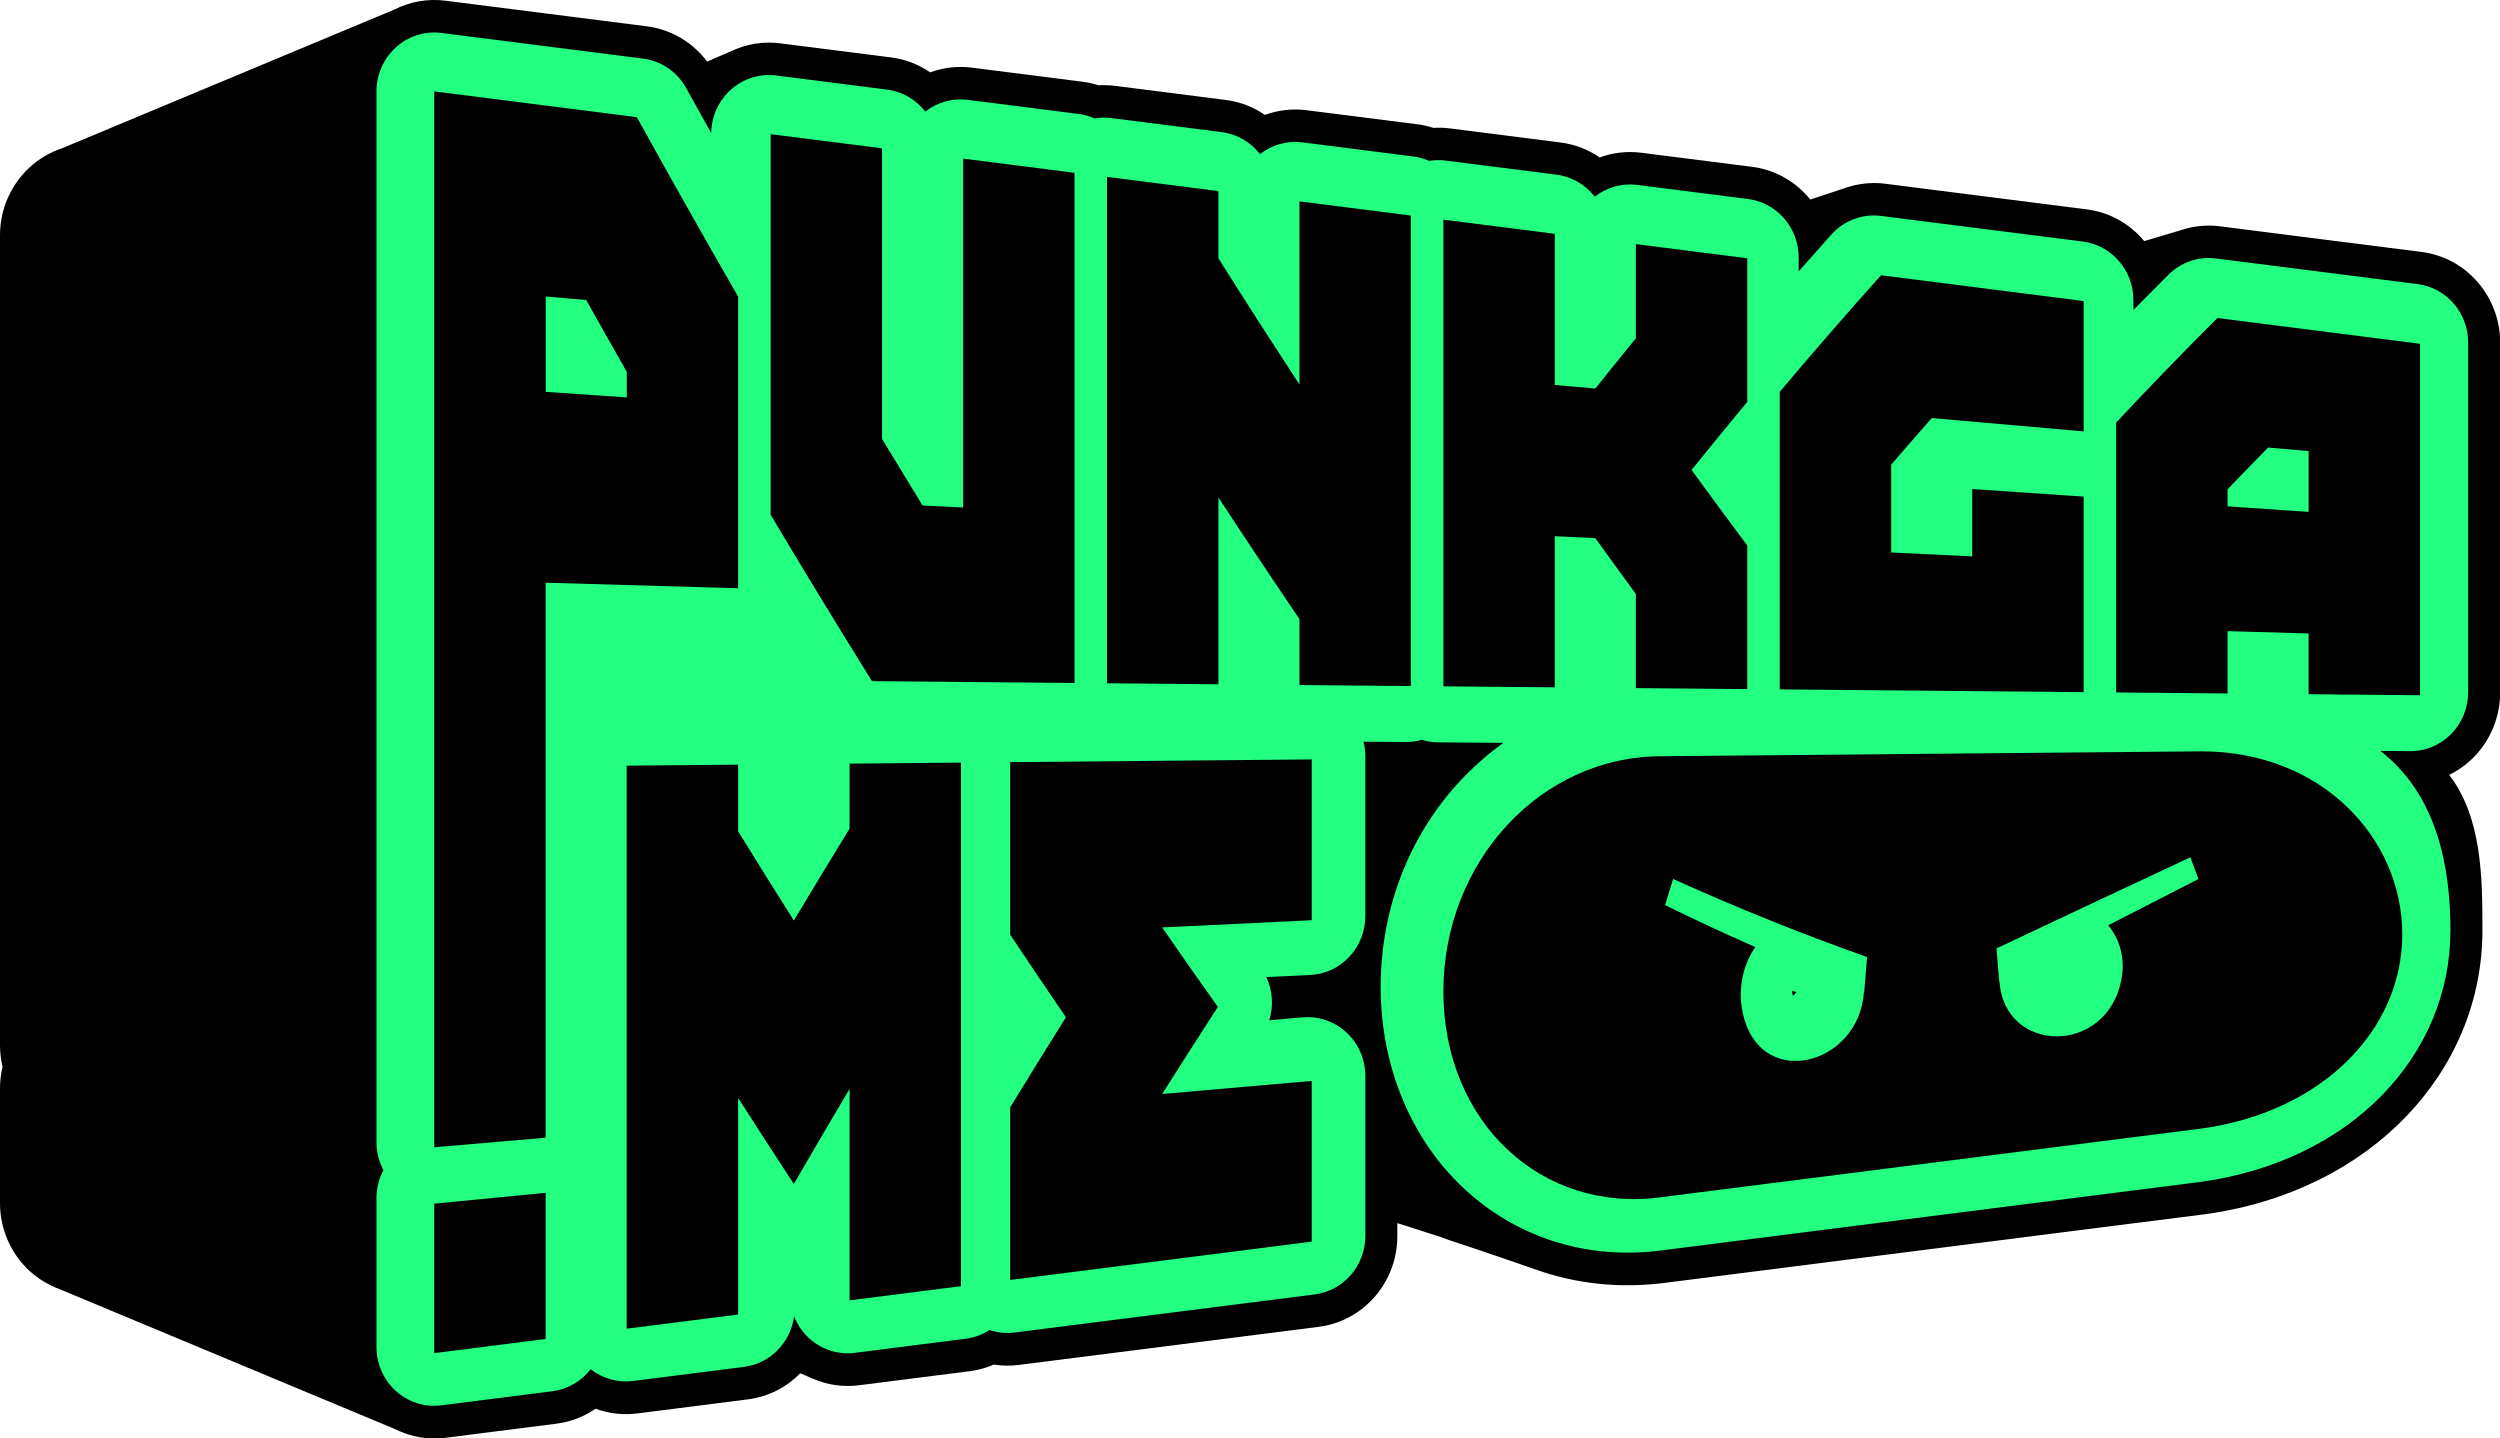 <svg width="73" height="42" viewBox="0 0 73 42" fill="none" xmlns="http://www.w3.org/2000/svg">
<path d="M1.736 37.641C1.415 37.524 1.116 37.344 0.858 37.106C0.312 36.601 0 35.883 0 35.131V31.783C0 31.566 0.026 31.353 0.074 31.15C0.026 30.945 0 30.734 0 30.52V6.869C0 6.117 0.312 5.399 0.858 4.894C1.131 4.64 1.451 4.451 1.796 4.336L11.515 0.279C11.971 0.047 12.488 -0.045 13.003 0.02L18.891 0.769C19.593 0.858 20.225 1.233 20.648 1.797C20.662 1.791 20.677 1.786 20.691 1.78C20.716 1.769 20.74 1.758 20.766 1.748C20.793 1.736 20.821 1.724 20.847 1.712C20.871 1.701 20.895 1.691 20.918 1.681C20.944 1.669 20.971 1.657 20.997 1.647C21.024 1.635 21.051 1.623 21.078 1.612C21.101 1.602 21.124 1.591 21.148 1.581C21.174 1.568 21.202 1.557 21.23 1.546C21.255 1.535 21.279 1.525 21.304 1.514C21.329 1.502 21.356 1.49 21.383 1.479C21.816 1.281 22.299 1.203 22.78 1.265L26.018 1.676C26.441 1.73 26.828 1.884 27.161 2.113C27.545 1.972 27.959 1.923 28.374 1.975L31.611 2.387C31.772 2.407 31.929 2.443 32.079 2.491C32.236 2.482 32.396 2.487 32.555 2.507L35.793 2.919C36.215 2.972 36.603 3.126 36.936 3.355C37.32 3.214 37.734 3.165 38.148 3.218L41.386 3.629C41.547 3.649 41.704 3.685 41.854 3.734C42.011 3.724 42.171 3.729 42.33 3.749L45.568 4.161C45.99 4.214 46.378 4.368 46.711 4.597C47.095 4.456 47.509 4.407 47.923 4.46L51.161 4.871C51.849 4.959 52.446 5.314 52.859 5.825C52.87 5.822 52.88 5.819 52.891 5.816C52.913 5.809 52.936 5.8 52.959 5.793C52.988 5.784 53.017 5.773 53.047 5.765C53.07 5.756 53.093 5.749 53.116 5.742C53.143 5.733 53.169 5.724 53.195 5.716C53.221 5.708 53.245 5.699 53.271 5.691C53.297 5.683 53.322 5.673 53.348 5.666C53.373 5.658 53.399 5.648 53.425 5.641C53.45 5.633 53.476 5.624 53.502 5.615C53.529 5.606 53.556 5.596 53.584 5.588C53.606 5.581 53.628 5.573 53.651 5.565C53.677 5.556 53.705 5.546 53.732 5.538C53.758 5.529 53.784 5.52 53.81 5.512C53.836 5.504 53.861 5.494 53.887 5.486C54.256 5.359 54.651 5.315 55.048 5.365L60.935 6.114C61.611 6.199 62.199 6.543 62.611 7.04C62.615 7.039 62.621 7.038 62.626 7.035C62.651 7.027 62.676 7.02 62.702 7.013C62.727 7.005 62.754 6.997 62.781 6.989C62.806 6.981 62.832 6.974 62.857 6.967C62.882 6.958 62.907 6.951 62.933 6.944C62.959 6.936 62.984 6.929 63.01 6.921C63.034 6.913 63.06 6.906 63.086 6.899C63.112 6.891 63.14 6.882 63.168 6.874C63.193 6.867 63.216 6.86 63.24 6.853C63.266 6.844 63.291 6.837 63.317 6.83C63.343 6.822 63.37 6.815 63.395 6.806C63.421 6.798 63.446 6.791 63.472 6.784C63.498 6.776 63.523 6.768 63.55 6.76C63.574 6.752 63.598 6.746 63.622 6.739C63.65 6.729 63.679 6.721 63.707 6.713C64.063 6.598 64.442 6.56 64.822 6.608L70.71 7.357C72.02 7.523 73.005 8.66 73.005 10.006V20.218C73.005 20.929 72.725 21.613 72.23 22.113C72.02 22.326 71.778 22.498 71.516 22.626C72.476 23.879 72.487 25.635 72.487 27.166C72.487 31.297 69.222 34.788 64.394 35.455C64.384 35.456 64.375 35.457 64.366 35.458L48.687 37.45C47.331 37.635 46.01 37.495 44.8 37.055C44.773 37.046 44.746 37.037 44.721 37.028C44.695 37.018 44.668 37.01 44.643 37.001C44.616 36.991 44.588 36.981 44.561 36.972C44.533 36.962 44.505 36.953 44.477 36.944C44.452 36.935 44.427 36.927 44.402 36.917C44.375 36.908 44.348 36.9 44.323 36.89C44.295 36.881 44.266 36.871 44.238 36.861C44.212 36.852 44.188 36.844 44.162 36.834C44.135 36.825 44.107 36.817 44.079 36.806C44.051 36.796 44.023 36.787 43.997 36.777C43.972 36.769 43.947 36.761 43.921 36.751C43.893 36.742 43.865 36.733 43.838 36.723C43.812 36.713 43.785 36.705 43.759 36.696C43.733 36.686 43.705 36.678 43.678 36.668C43.652 36.659 43.625 36.652 43.6 36.642C43.573 36.633 43.546 36.624 43.52 36.615C43.492 36.605 43.465 36.597 43.437 36.586C43.411 36.577 43.386 36.57 43.36 36.56C43.333 36.551 43.305 36.542 43.279 36.533C43.252 36.523 43.225 36.515 43.198 36.506C43.173 36.496 43.146 36.489 43.121 36.48C43.095 36.47 43.067 36.462 43.04 36.452C43.013 36.443 42.985 36.435 42.959 36.425C42.932 36.416 42.904 36.407 42.878 36.398C42.853 36.388 42.826 36.381 42.8 36.372C42.777 36.365 42.755 36.356 42.732 36.349C42.705 36.341 42.678 36.331 42.651 36.323C42.462 36.266 42.274 36.2 42.09 36.129C42.066 36.121 42.041 36.112 42.018 36.105C41.99 36.096 41.962 36.087 41.934 36.077C41.908 36.069 41.881 36.06 41.854 36.051C41.828 36.044 41.804 36.035 41.78 36.028C41.752 36.019 41.725 36.01 41.697 36.002C41.671 35.994 41.647 35.985 41.621 35.977C41.592 35.968 41.564 35.959 41.536 35.949C41.511 35.941 41.485 35.933 41.46 35.924C41.432 35.916 41.405 35.907 41.378 35.898C41.352 35.89 41.327 35.882 41.301 35.873C41.276 35.865 41.25 35.857 41.224 35.849C41.195 35.84 41.166 35.83 41.137 35.821C41.11 35.813 41.085 35.805 41.058 35.796C41.032 35.789 41.008 35.78 40.982 35.773C40.955 35.764 40.927 35.755 40.9 35.746C40.873 35.738 40.847 35.73 40.821 35.721C40.815 35.719 40.808 35.718 40.802 35.717V36.094C40.802 37.441 39.819 38.576 38.507 38.743L29.746 39.856C29.501 39.887 29.257 39.882 29.02 39.846C28.8 39.94 28.565 40.007 28.317 40.039L25.079 40.45C24.613 40.51 24.147 40.438 23.724 40.254C23.698 40.243 23.672 40.231 23.646 40.219C23.621 40.209 23.596 40.198 23.571 40.186C23.544 40.175 23.518 40.163 23.491 40.152C23.466 40.142 23.442 40.13 23.417 40.12C23.401 40.114 23.384 40.106 23.368 40.099C22.969 40.506 22.439 40.785 21.841 40.861L18.604 41.273C18.19 41.325 17.775 41.276 17.391 41.135C17.058 41.364 16.67 41.518 16.248 41.572L13.01 41.983C12.902 41.998 12.794 42.004 12.687 42.004C12.28 42.004 11.883 41.906 11.522 41.724L1.743 37.645L1.736 37.641Z" fill="black"/>
<path d="M12.68 41.051C12.272 41.051 11.874 40.899 11.563 40.62C11.2 40.294 10.993 39.824 10.993 39.331V34.987C10.993 34.692 11.066 34.412 11.196 34.167C11.064 33.918 10.993 33.637 10.993 33.349V2.669C10.993 2.176 11.201 1.706 11.563 1.38C11.925 1.054 12.409 0.9 12.889 0.962L18.776 1.711C19.307 1.778 19.775 2.098 20.038 2.573C20.28 3.011 20.524 3.449 20.767 3.885C20.774 3.401 20.982 2.943 21.338 2.622C21.701 2.296 22.183 2.143 22.663 2.204L25.901 2.616C26.357 2.674 26.752 2.914 27.018 3.259C27.369 2.984 27.813 2.859 28.256 2.915L31.493 3.327C31.657 3.348 31.812 3.392 31.958 3.456C32.115 3.43 32.276 3.426 32.437 3.446L35.675 3.858C36.131 3.916 36.526 4.156 36.792 4.501C37.142 4.226 37.587 4.101 38.029 4.157L41.267 4.569C41.431 4.59 41.586 4.634 41.731 4.698C41.888 4.672 42.05 4.668 42.211 4.689L45.448 5.1C45.905 5.158 46.299 5.398 46.566 5.743C46.917 5.468 47.361 5.344 47.804 5.399L51.042 5.811C51.887 5.918 52.521 6.65 52.521 7.518V7.925C52.84 7.562 53.159 7.204 53.475 6.85C53.844 6.439 54.386 6.236 54.929 6.305L60.815 7.053C61.66 7.16 62.295 7.892 62.295 8.76V9.052C62.636 8.705 62.977 8.361 63.315 8.024C63.683 7.658 64.194 7.483 64.704 7.547L70.591 8.295C71.436 8.402 72.071 9.134 72.071 10.003V20.214C72.071 20.673 71.89 21.113 71.571 21.436C71.251 21.759 70.818 21.941 70.368 21.934L69.503 21.926C69.523 21.941 69.543 21.957 69.563 21.973C71.156 23.242 71.553 25.304 71.553 27.163C71.553 30.829 68.642 33.906 64.265 34.51C64.259 34.51 64.253 34.511 64.248 34.513L48.564 36.506C46.44 36.796 44.416 36.194 42.862 34.809C41.245 33.368 40.316 31.187 40.316 28.826C40.316 26.465 41.198 24.261 42.801 22.631C43.144 22.282 43.511 21.969 43.898 21.693L41.988 21.676C41.824 21.674 41.666 21.648 41.517 21.603C41.365 21.647 41.205 21.669 41.046 21.667L39.814 21.657C39.849 21.794 39.867 21.937 39.867 22.081V26.751C39.867 27.669 39.159 28.426 38.26 28.469L36.977 28.531C37.162 28.926 37.191 29.378 37.062 29.792L38.035 29.706C38.506 29.665 38.972 29.827 39.321 30.152C39.67 30.478 39.868 30.938 39.868 31.42V36.089C39.868 36.957 39.234 37.689 38.389 37.797L29.628 38.909C29.377 38.941 29.127 38.915 28.893 38.837C28.688 38.97 28.453 39.059 28.198 39.091L24.961 39.503C24.48 39.564 23.998 39.411 23.635 39.085C23.436 38.906 23.284 38.683 23.187 38.437C23.086 39.201 22.492 39.816 21.723 39.913L18.485 40.325C18.043 40.382 17.599 40.256 17.247 39.981C16.98 40.326 16.586 40.566 16.13 40.624L12.892 41.035C12.822 41.044 12.752 41.048 12.684 41.048L12.68 41.051ZM52.331 28.927C52.331 28.962 52.335 28.999 52.342 29.037C52.344 29.052 52.346 29.063 52.349 29.075C52.385 29.053 52.422 29.02 52.456 28.973C52.414 28.958 52.373 28.942 52.331 28.926V28.927Z" fill="#23FF81"/>
<path d="M15.933 39.098C14.849 39.236 13.764 39.373 12.68 39.511V35.147C13.764 35.042 14.849 34.937 15.933 34.831C15.933 36.253 15.933 37.675 15.933 39.098ZM18.596 3.422L12.68 2.669V33.5C13.764 33.407 14.849 33.314 15.933 33.221C15.933 27.819 15.933 22.417 15.933 17.015C17.807 17.068 19.681 17.122 21.554 17.177C21.554 14.339 21.554 11.501 21.554 8.663C20.568 6.951 19.582 5.204 18.596 3.422ZM18.301 11.604C17.512 11.551 16.723 11.497 15.935 11.443C15.935 10.514 15.935 9.586 15.935 8.657C16.329 8.692 16.723 8.726 17.118 8.761C17.512 9.465 17.908 10.164 18.302 10.857V11.604H18.301ZM22.503 15.031C23.489 16.686 24.475 18.305 25.461 19.889L31.377 19.943V5.046L28.124 4.632C28.124 8.027 28.124 11.423 28.124 14.819C27.73 14.8 27.334 14.78 26.94 14.761C26.546 14.119 26.152 13.471 25.756 12.818V4.331C24.672 4.193 23.587 4.056 22.503 3.918V15.03V15.031ZM32.325 5.166V19.951C33.409 19.961 34.494 19.971 35.578 19.981V14.527C36.367 15.733 37.156 16.916 37.944 18.077V20.003C39.029 20.012 40.114 20.023 41.198 20.032V6.294C40.114 6.156 39.029 6.019 37.944 5.88V11.23C37.156 10.023 36.367 8.795 35.578 7.543V5.58C34.494 5.441 33.409 5.304 32.325 5.166ZM46.584 11.345C46.19 11.311 45.796 11.276 45.4 11.242V6.828C44.316 6.69 43.231 6.553 42.147 6.414V20.041C43.231 20.05 44.316 20.061 45.4 20.07V15.657C45.794 15.676 46.189 15.695 46.584 15.714C46.978 16.262 47.373 16.805 47.767 17.343V20.092C48.852 20.102 49.937 20.112 51.021 20.122V15.929C50.478 15.204 49.937 14.468 49.394 13.722C49.937 13.049 50.478 12.388 51.021 11.735V7.542C49.937 7.404 48.852 7.267 47.767 7.128V9.878C47.373 10.362 46.978 10.851 46.584 11.345ZM56.406 12.207C57.885 12.338 59.364 12.467 60.843 12.597V8.791C58.871 8.54 56.899 8.29 54.926 8.038C53.94 9.137 52.955 10.271 51.968 11.441C51.968 14.337 51.968 17.234 51.968 20.13C54.926 20.157 57.885 20.184 60.843 20.211V14.501C59.759 14.428 58.674 14.354 57.589 14.28V16.247C56.801 16.209 56.012 16.171 55.223 16.133C55.223 15.278 55.223 14.424 55.223 13.569C55.617 13.11 56.012 12.656 56.407 12.209L56.406 12.207ZM64.749 9.286C63.764 10.268 62.778 11.285 61.792 12.338C61.792 14.965 61.792 17.592 61.792 20.22C62.876 20.229 63.961 20.24 65.045 20.249V18.429C65.834 18.451 66.623 18.474 67.411 18.497V20.271C68.496 20.28 69.581 20.291 70.665 20.301V10.039L64.748 9.286H64.749ZM67.411 14.947C66.623 14.894 65.834 14.84 65.045 14.786V14.289C65.439 13.877 65.834 13.47 66.229 13.068C66.623 13.103 67.018 13.137 67.412 13.172V14.946L67.411 14.947ZM18.299 22.357V38.797C19.384 38.659 20.469 38.522 21.553 38.384C21.553 36.276 21.553 34.167 21.553 32.059C22.096 32.906 22.637 33.745 23.18 34.572C23.723 33.636 24.264 32.711 24.807 31.796V37.97C25.891 37.832 26.976 37.694 28.061 37.556V22.268C26.976 22.277 25.891 22.288 24.807 22.298V24.197C24.264 25.08 23.723 25.975 23.18 26.88C22.637 26.021 22.096 25.153 21.553 24.273C21.553 23.625 21.553 22.976 21.553 22.328C20.469 22.337 19.384 22.348 18.299 22.357ZM38.302 22.175C35.368 22.201 32.434 22.229 29.498 22.255V27.294C30.041 28.108 30.582 28.911 31.125 29.704C30.582 30.57 30.041 31.447 29.498 32.334V37.374C32.432 37.001 35.367 36.627 38.302 36.255V31.563C36.846 31.69 35.391 31.818 33.935 31.945C34.478 31.087 35.019 30.239 35.562 29.402C35.019 28.639 34.478 27.866 33.935 27.081C35.391 27.011 36.846 26.94 38.302 26.87V22.177V22.175ZM64.291 21.939C59.035 21.986 53.779 22.034 48.522 22.082C45 22.075 42.147 25.151 42.147 28.953C42.147 32.755 45 35.442 48.522 34.956C53.778 34.288 59.034 33.621 64.291 32.952C67.812 32.465 70.146 30.076 70.146 27.281C70.146 24.487 67.811 21.945 64.291 21.939ZM54.477 28.458C54.463 28.627 54.45 28.797 54.436 28.967C54.434 28.966 54.432 28.965 54.43 28.965C54.43 28.965 54.429 28.965 54.428 28.965C54.283 31.157 51.291 31.895 50.868 29.469C50.753 28.812 50.911 28.149 51.255 27.654C50.378 27.268 49.501 26.863 48.62 26.429C48.698 26.171 48.777 25.919 48.855 25.666C50.751 26.522 52.64 27.28 54.518 27.945C54.505 28.116 54.491 28.286 54.477 28.456V28.458ZM61.946 28.6C61.523 30.827 58.531 30.782 58.386 28.663C58.386 28.663 58.386 28.663 58.383 28.663C58.382 28.663 58.38 28.664 58.378 28.666C58.365 28.503 58.351 28.342 58.337 28.181C58.323 28.019 58.31 27.858 58.296 27.695C60.175 26.809 62.063 25.917 63.959 25.032C64.037 25.242 64.115 25.454 64.194 25.667C63.313 26.119 62.435 26.567 61.559 27.019C61.901 27.426 62.061 27.994 61.946 28.6Z" fill="black"/>
</svg>
